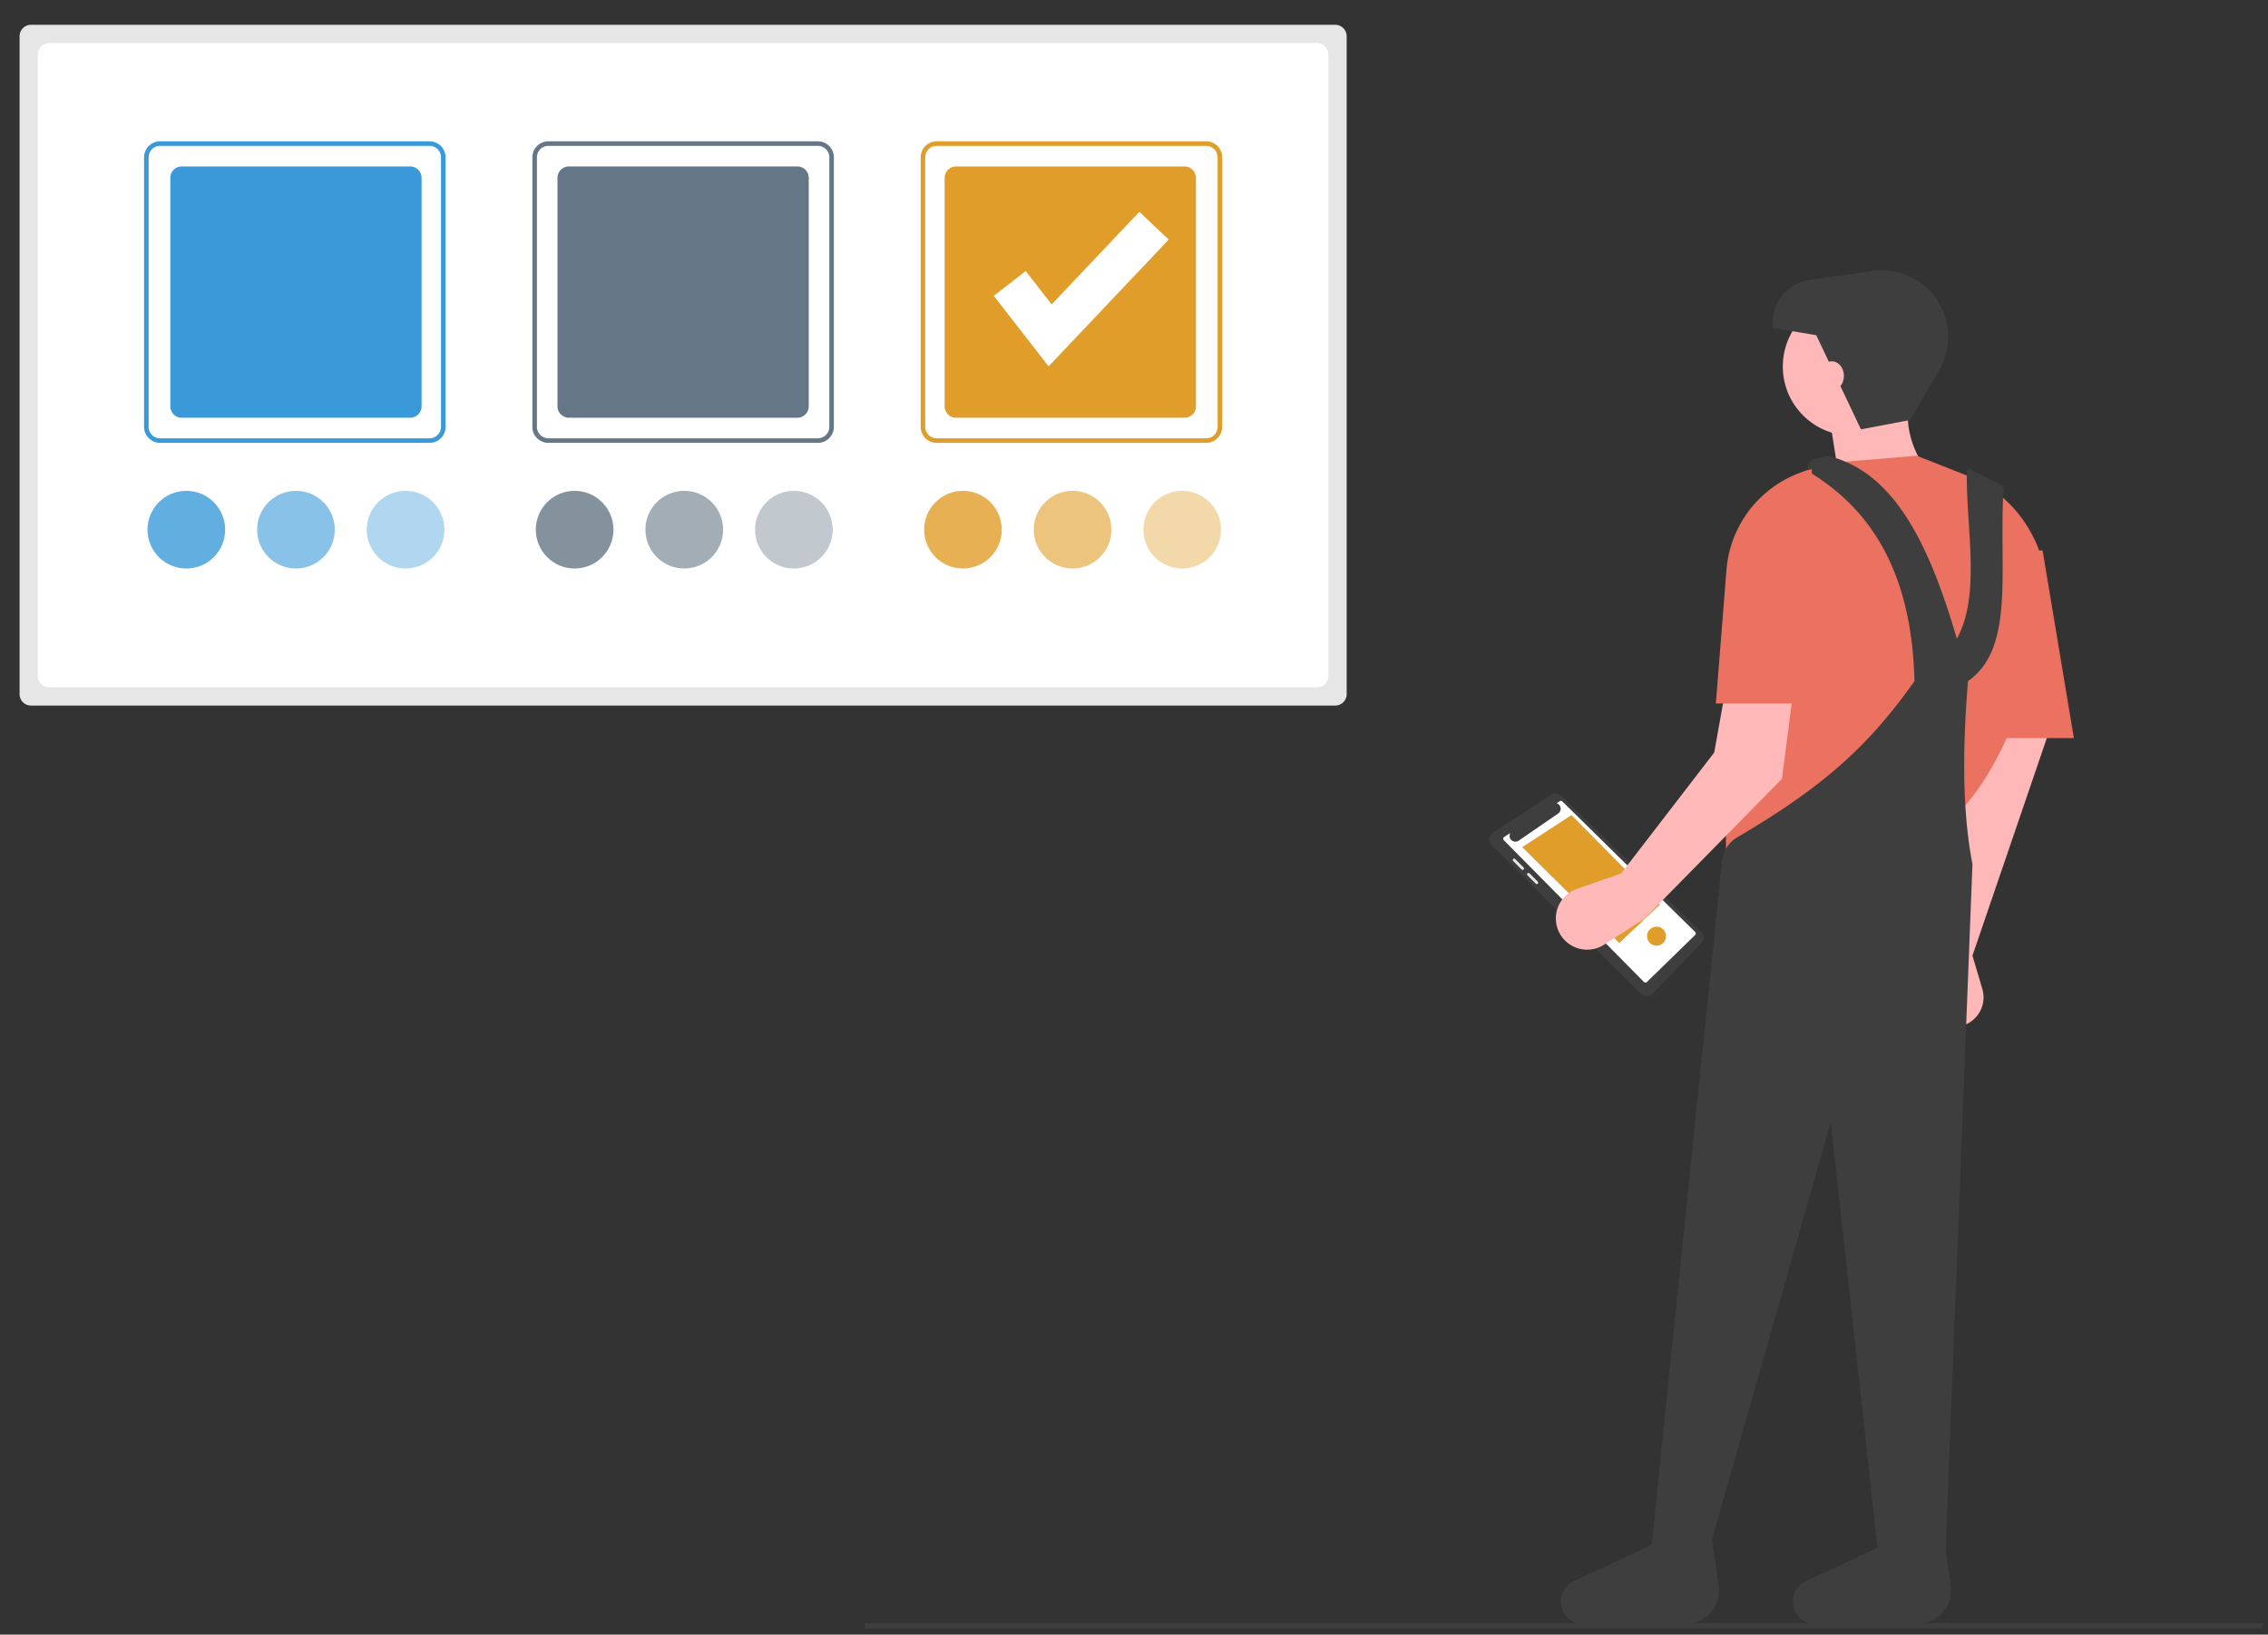 <?xml version="1.0" encoding="UTF-8" standalone="no"?>
<svg
   xmlns:dc="http://purl.org/dc/elements/1.1/"
   xmlns:cc="http://creativecommons.org/ns#"
   xmlns:rdf="http://www.w3.org/1999/02/22-rdf-syntax-ns#"
   xmlns:svg="http://www.w3.org/2000/svg"
   xmlns="http://www.w3.org/2000/svg"
   xmlns:sodipodi="http://sodipodi.sourceforge.net/DTD/sodipodi-0.dtd"
   xmlns:inkscape="http://www.inkscape.org/namespaces/inkscape"
   sodipodi:docname="customize.svg"
   inkscape:version="1.0 (4035a4f, 2020-05-01)"
   id="svg8"
   version="1.1"
   viewBox="0 0 247 178"
   height="178mm"
   width="247mm">
  <rect x="0" y="0" width="247" height="178" fill="#333333" stroke="none"/>
  <defs
     id="defs2" />
  <sodipodi:namedview
     inkscape:window-maximized="1"
     inkscape:window-y="23"
     inkscape:window-x="1440"
     inkscape:window-height="1395"
     inkscape:window-width="2560"
     showgrid="false"
     inkscape:document-rotation="0"
     inkscape:current-layer="layer1"
     inkscape:document-units="mm"
     inkscape:cy="432.58505"
     inkscape:cx="427.53132"
     inkscape:zoom="0.98994949"
     inkscape:pageshadow="2"
     inkscape:pageopacity="0.0"
     borderopacity="1.0"
     bordercolor="#666666"
     pagecolor="#ffffff"
     id="base" />
  <g
     id="layer1"
     inkscape:groupmode="layer"
     inkscape:label="Ebene 1">
    <polygon
       style="fill:#3e3e3e;fill-opacity:1"
       transform="matrix(0.265,0,0,0.265,2.132,2.701)"
       id="polygon10"
       fill="#3f3d56"
       points="921.466,658.974 347.385,658.974 347.385,656.793 921.861,656.793 " />
    <path
       style="stroke-width:0.265"
       id="path12"
       fill="#e6e6e6"
       d="m 3.376,2.701 a 1.245,1.245 0 0 0 -1.244,1.244 V 75.587 a 1.245,1.245 0 0 0 1.244,1.244 H 145.417 a 1.245,1.245 0 0 0 1.244,-1.244 V 3.945 a 1.245,1.245 0 0 0 -1.244,-1.244 z" />
    <path
       style="stroke-width:0.265"
       id="path14"
       fill="#ffffff"
       d="m 5.366,4.691 a 1.245,1.245 0 0 0 -1.244,1.244 V 73.597 a 1.245,1.245 0 0 0 1.244,1.244 H 143.427 a 1.245,1.245 0 0 0 1.244,-1.244 V 5.935 a 1.245,1.245 0 0 0 -1.244,-1.244 z" />
    <path
       style="fill:#3a9ad9;fill-opacity:1;stroke-width:0.265"
       id="path16"
       fill="#3f3d56"
       d="M 46.785,48.224 H 17.431 a 1.743,1.743 0 0 1 -1.741,-1.741 V 17.129 a 1.743,1.743 0 0 1 1.741,-1.741 h 29.353 a 1.743,1.743 0 0 1 1.741,1.741 v 29.353 a 1.743,1.743 0 0 1 -1.741,1.741 z M 17.431,15.885 a 1.245,1.245 0 0 0 -1.244,1.244 v 29.353 a 1.245,1.245 0 0 0 1.244,1.244 h 29.353 a 1.245,1.245 0 0 0 1.244,-1.244 V 17.129 a 1.245,1.245 0 0 0 -1.244,-1.244 z" />
    <path
       style="fill:#657786;fill-opacity:1;stroke-width:0.265"
       id="path18"
       fill="#e6e6e6"
       d="M 89.073,48.224 H 59.72 a 1.743,1.743 0 0 1 -1.741,-1.741 V 17.129 a 1.743,1.743 0 0 1 1.741,-1.741 h 29.353 a 1.743,1.743 0 0 1 1.741,1.741 v 29.353 a 1.743,1.743 0 0 1 -1.741,1.741 z M 59.72,15.885 a 1.245,1.245 0 0 0 -1.244,1.244 v 29.353 a 1.245,1.245 0 0 0 1.244,1.244 h 29.353 a 1.245,1.245 0 0 0 1.244,-1.244 V 17.129 a 1.245,1.245 0 0 0 -1.244,-1.244 z" />
    <path
       style="fill:#657786;fill-opacity:1;stroke-width:0.265"
       id="path20"
       fill="#e6e6e6"
       d="m 61.959,18.124 a 1.245,1.245 0 0 0 -1.244,1.244 v 24.876 a 1.245,1.245 0 0 0 1.244,1.244 h 24.876 a 1.245,1.245 0 0 0 1.244,-1.244 V 19.368 a 1.245,1.245 0 0 0 -1.244,-1.244 z" />
    <path
       style="fill:#3a9ad9;fill-opacity:1;stroke-width:0.265"
       id="path22"
       fill="#3f3d56"
       d="m 19.794,18.124 a 1.245,1.245 0 0 0 -1.244,1.244 v 24.876 a 1.245,1.245 0 0 0 1.244,1.244 h 24.876 a 1.245,1.245 0 0 0 1.244,-1.244 V 19.368 a 1.245,1.245 0 0 0 -1.244,-1.244 z" />
    <path
       style="fill:#e19d29;fill-opacity:1;stroke-width:0.265"
       id="path24"
       fill="#eb7260"
       d="m 104.123,18.124 a 1.245,1.245 0 0 0 -1.244,1.244 v 24.876 a 1.245,1.245 0 0 0 1.244,1.244 h 24.876 a 1.245,1.245 0 0 0 1.244,-1.244 V 19.368 a 1.245,1.245 0 0 0 -1.244,-1.244 z" />
    <path
       style="fill:#e19d29;fill-opacity:1;stroke-width:0.265"
       id="path26"
       fill="#eb7260"
       d="m 131.362,48.224 h -29.353 a 1.743,1.743 0 0 1 -1.741,-1.741 V 17.129 a 1.743,1.743 0 0 1 1.741,-1.741 h 29.353 a 1.743,1.743 0 0 1 1.741,1.741 v 29.353 a 1.743,1.743 0 0 1 -1.741,1.741 z M 102.009,15.885 a 1.245,1.245 0 0 0 -1.244,1.244 v 29.353 a 1.245,1.245 0 0 0 1.244,1.244 h 29.353 a 1.245,1.245 0 0 0 1.244,-1.244 V 17.129 a 1.245,1.245 0 0 0 -1.244,-1.244 z" />
    <circle
       style="fill:#657786;fill-opacity:1;stroke-width:0.265"
       id="circle28"
       opacity="0.8"
       fill="#e6e6e6"
       r="4.229"
       cy="57.677"
       cx="62.581" />
    <circle
       style="fill:#657786;fill-opacity:1;stroke-width:0.265"
       id="circle30"
       opacity="0.4"
       fill="#e6e6e6"
       r="4.229"
       cy="57.677"
       cx="86.461" />
    <circle
       style="fill:#657786;fill-opacity:1;stroke-width:0.265"
       id="circle32"
       opacity="0.6"
       fill="#e6e6e6"
       r="4.229"
       cy="57.677"
       cx="74.521" />
    <circle
       style="fill:#3a9ad9;fill-opacity:1;stroke-width:0.265"
       id="circle34"
       opacity="0.8"
       fill="#3f3d56"
       r="4.229"
       cy="57.677"
       cx="20.292" />
    <circle
       style="fill:#3a9ad9;fill-opacity:1;stroke-width:0.265"
       id="circle36"
       opacity="0.4"
       fill="#3f3d56"
       r="4.229"
       cy="57.677"
       cx="44.173" />
    <circle
       style="fill:#3a9ad9;fill-opacity:1;stroke-width:0.265"
       id="circle38"
       opacity="0.6"
       fill="#3f3d56"
       r="4.229"
       cy="57.677"
       cx="32.232" />
    <circle
       style="fill:#e19d29;fill-opacity:1;stroke-width:0.265"
       id="circle40"
       opacity="0.8"
       fill="#eb7260"
       r="4.229"
       cy="57.677"
       cx="104.87" />
    <circle
       style="fill:#e19d29;fill-opacity:1;stroke-width:0.265"
       id="circle42"
       opacity="0.4"
       fill="#eb7260"
       r="4.229"
       cy="57.677"
       cx="128.75" />
    <circle
       style="fill:#e19d29;fill-opacity:1;stroke-width:0.265"
       id="circle44"
       opacity="0.6"
       fill="#eb7260"
       r="4.229"
       cy="57.677"
       cx="116.81" />
    <polygon
       transform="matrix(0.265,0,0,0.265,2.132,2.701)"
       id="polygon46"
       fill="#ffffff"
       points="460.203,76.838 472.26,88.26 422.908,140.352 400.367,111.371 413.475,101.175 424.148,114.897 " />
    <path
       style="fill:#3e3e3e;fill-opacity:1;stroke-width:0.265"
       id="path48"
       fill="#3f3d56"
       d="m 170.024,86.61 a 0.839,0.839 0 0 0 -1.051,-0.103 l -6.419,4.181 a 0.844,0.844 0 0 0 -0.135,1.306 l 16.323,16.252 a 0.844,0.844 0 0 0 1.203,-0.012 l 5.349,-5.537 a 0.846,0.846 0 0 0 -0.017,-1.191 z" />
    <path
       style="stroke-width:0.265"
       id="path50"
       fill="#ffffff"
       d="m 163.819,91.134 0.664,-0.424 a 0.633,0.633 0 0 0 0.911,0.831 l 4.298,-2.955 a 0.633,0.633 0 0 0 -0.167,-1.125 l 0.342,-0.218 a 0.23,0.23 0 0 1 0.288,0.032 l 14.46,14.211 a 0.23,0.23 0 0 1 -0.006,0.329 l -5.252,5.117 a 0.23,0.23 0 0 1 -0.321,-0.004 L 163.78,91.491 a 0.23,0.23 0 0 1 0.039,-0.357 z" />
    <polygon
       style="fill:#e19d29;fill-opacity:1"
       transform="matrix(0.265,0,0,0.265,2.132,2.701)"
       id="polygon52"
       fill="#eb7260"
       points="674.178,361.503 657.412,377.311 617.533,337.91 637.772,324.737 " />
    <path
       style="stroke-width:0.265"
       id="path54"
       fill="#e6e6e6"
       d="m 165.931,94.679 a 0.154,0.154 0 0 0 0,-0.217 l -0.923,-0.923 a 0.157,0.157 0 0 0 -0.217,0 0.154,0.154 0 0 0 0,0.217 l 0.923,0.923 a 0.157,0.157 0 0 0 0.217,0 z" />
    <path
       style="stroke-width:0.265"
       id="path56"
       fill="#e6e6e6"
       d="m 167.486,96.016 -0.923,-0.923 a 0.154,0.154 0 0 0 -0.217,0.217 l 0.923,0.923 a 0.154,0.154 0 0 0 0.217,-0.217 z" />
    <circle
       style="fill:#e19d29;fill-opacity:1;stroke-width:0.265"
       id="circle58"
       fill="#eb7260"
       r="1.036"
       cy="101.939"
       cx="180.406" />
    <path
       style="stroke-width:0.265"
       id="path60"
       fill="#ffb8b8"
       d="m 210.44,104.062 -0.799,3.894 a 3.223,3.223 0 0 0 4.23,3.687 v 0 a 3.223,3.223 0 0 0 2.017,-3.955 l -1.074,-3.626 9.72,-28.432 h -8.262 z" />
    <circle
       style="stroke-width:0.265"
       id="circle62"
       fill="#ffb8b8"
       r="7.533"
       cy="39.907"
       cx="201.692" />
    <path
       style="stroke-width:0.265"
       id="path64"
       fill="#ffb8b8"
       d="m 200.477,53.272 9.963,-1.215 c -2.286,-2.866 -3.15,-5.858 -2.43,-8.991 l -8.991,0.972 z" />
    <path
       style="stroke-width:0.265"
       id="path66"
       fill="#eb7260"
       d="m 188.083,95.313 23.572,-5.346 c 5.038,-3.918 8.312,-11.691 10.84,-21.09 1.843,-6.849 -1.468,-14.142 -7.974,-16.966 q -0.233,-0.101 -0.471,-0.195 l -5.31,-2.089 -8.748,0.729 -3.121,0.851 a 3.54,3.54 0 0 0 -2.569,2.887 c -4.196,15.397 -6.962,29.679 -6.217,41.218 z" />
    <polygon
       transform="matrix(0.265,0,0,0.265,2.132,2.701)"
       id="polygon68"
       fill="#eb7260"
       points="804.756,293.086 844.25,293.086 831.391,215.935 804.756,218.69 " />
    <path
       style="fill:#3e3e3e;fill-opacity:1;stroke-width:0.265"
       id="path70"
       fill="#2f2e41"
       d="m 179.821,168.703 h 6.318 l 13.244,-46.537 5.111,46.537 h 7.404 l 2.916,-74.604 c -1.113,-5.724 -1.089,-12.546 -0.486,-19.927 5.211,-3.648 3.303,-12.308 3.88,-21.01 a 0.332,0.332 0 0 0 -0.075,-0.233 l -3.358,-1.745 a 0.328,0.328 0 0 0 -0.576,0.241 c -0.085,6.084 1.555,13.319 -1.085,18.131 -2.868,-9.805 -6.607,-18.038 -13.884,-19.876 a 0.806,0.806 0 0 0 -0.418,0.008 l -1.355,0.387 a 0.805,0.805 0 0 0 -0.194,1.462 c 6.658,4.113 10.961,11 11.234,22.635 -5.18,7.331 -10.225,11.671 -19.306,17.008 a 3.386,3.386 0 0 0 -1.648,2.574 z" />
    <path
       style="fill:#3e3e3e;fill-opacity:1;stroke-width:0.265"
       id="path72"
       fill="#2f2e41"
       d="m 202.668,46.751 5.342,-1.012 3.178,-5.429 a 7.218,7.218 0 0 0 -0.845,-8.454 v 0 a 7.218,7.218 0 0 0 -6.405,-2.338 l -6.923,0.989 a 4.572,4.572 0 0 0 -3.875,5.204 l 4.663,0.793 z" />
    <path
       style="fill:#3e3e3e;fill-opacity:1;stroke-width:0.265"
       id="path74"
       fill="#2f2e41"
       d="m 172.424,176.843 h 11.129 a 3.661,3.661 0 0 0 3.623,-4.189 l -0.699,-4.79 -5.051,-0.374 -10.038,4.695 a 2.445,2.445 0 0 0 -1.398,2.446 v 0 a 2.445,2.445 0 0 0 2.434,2.213 z" />
    <path
       style="fill:#3e3e3e;fill-opacity:1;stroke-width:0.265"
       id="path76"
       fill="#2f2e41"
       d="m 197.697,176.843 h 11.129 a 3.661,3.661 0 0 0 3.623,-4.189 l -0.699,-4.79 -5.051,-0.374 -10.038,4.695 a 2.445,2.445 0 0 0 -1.398,2.446 v 0 a 2.445,2.445 0 0 0 2.434,2.213 z" />
    <path
       style="stroke-width:0.265"
       id="path78"
       fill="#ffb9b9"
       d="m 176.545,95.118 -4.815,1.674 a 3.405,3.405 0 0 0 -0.986,5.893 v 0 a 3.405,3.405 0 0 0 3.946,0.186 l 4.388,-2.824 14.984,-15.231 2.322,-17.902 a 13.632,13.632 0 0 0 -4.808,-12.24 v 0 l -4.886,27.27 z" />
    <path
       style="stroke-width:0.265"
       id="path80"
       fill="#eb7260"
       d="M 186.868,76.601 H 197.561 L 197.318,51.085 v 0 a 12.324,12.324 0 0 0 -9.311,11.187 z" />
    <ellipse
       style="stroke-width:0.265"
       id="ellipse82"
       fill="#ffb8b8"
       ry="1.587"
       rx="1.323"
       cy="40.93"
       cx="199.493" />
  </g>
</svg>
